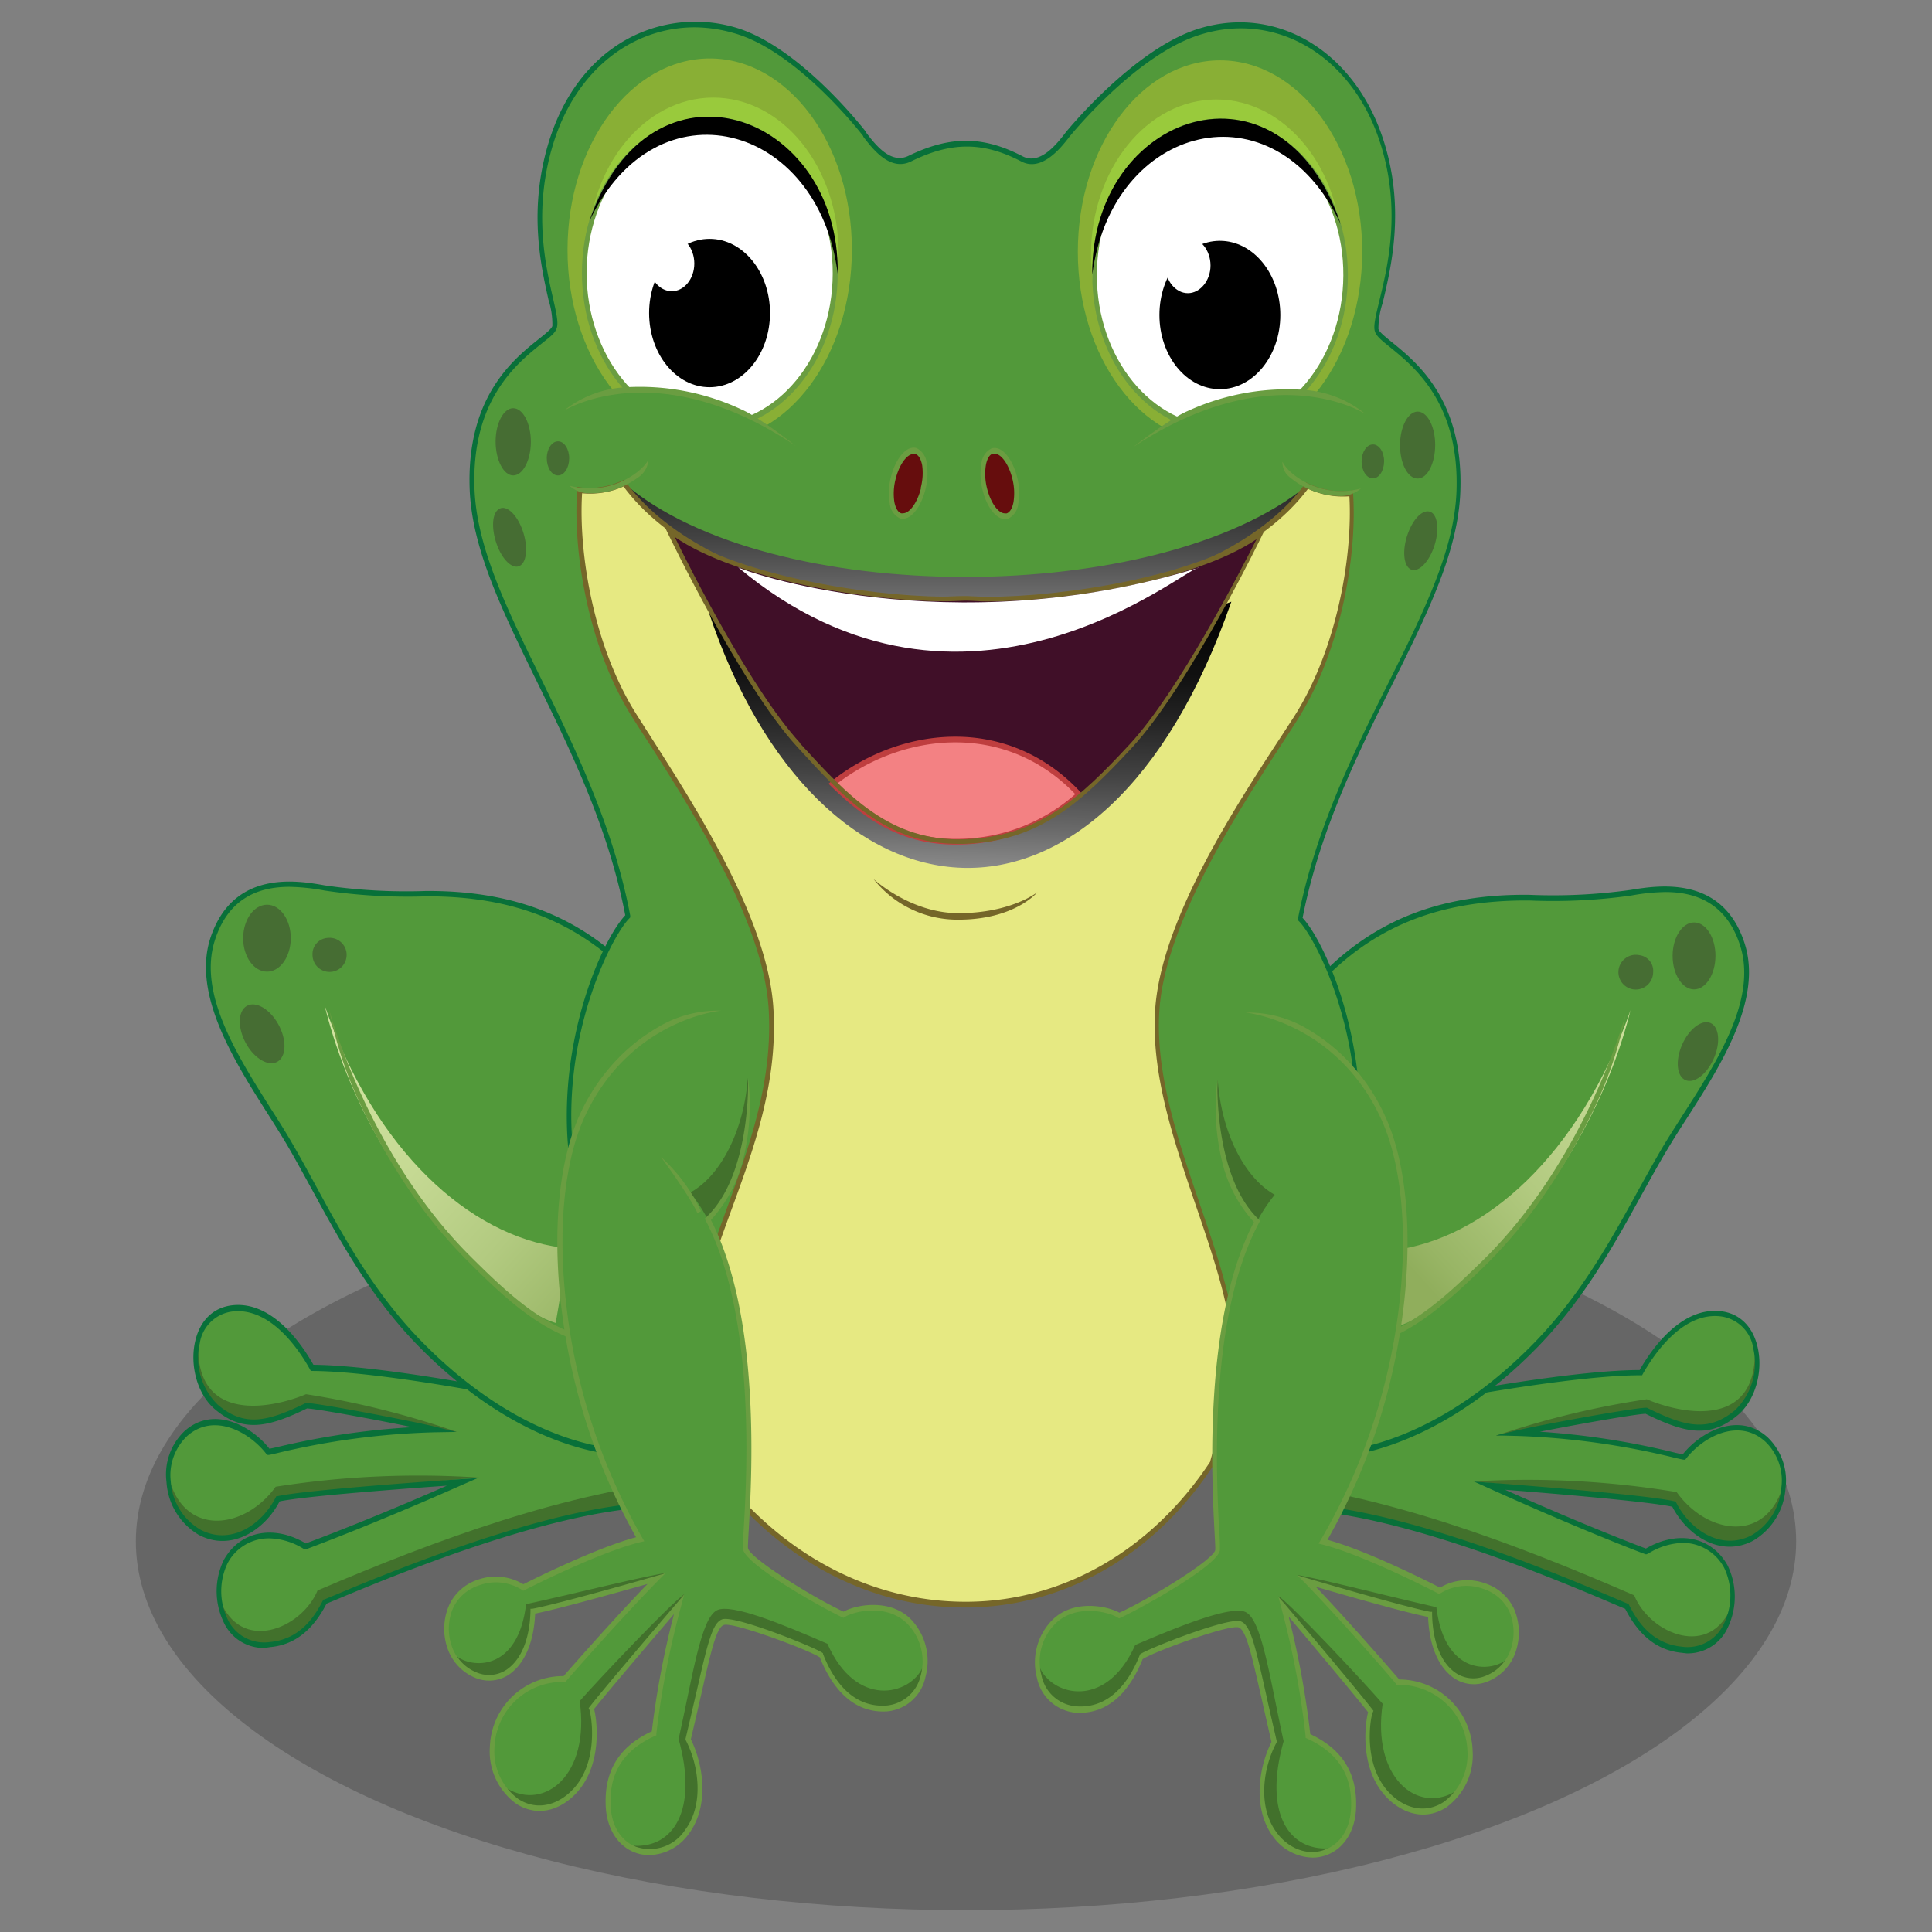 <svg xmlns="http://www.w3.org/2000/svg" xmlns:xlink="http://www.w3.org/1999/xlink" width="256" height="256" viewBox="0 0 256 256">
  <rect x="0" y="0" width="256" height="256" fill="#808080" stroke="none"/>
  <defs>
    <style>
      .cls-1 {
        isolation: isolate;
      }

      .cls-2 {
        opacity: 0.2;
      }

      .cls-3 {
        fill: #52993a;
      }

      .cls-4 {
        fill: #1c0e0d;
        opacity: 0.29;
      }

      .cls-4, .cls-6, .cls-8 {
        mix-blend-mode: multiply;
      }

      .cls-5 {
        fill: #087039;
      }

      .cls-6 {
        fill: url(#linear-gradient);
      }

      .cls-7 {
        fill: #6a9d41;
      }

      .cls-8 {
        fill: url(#linear-gradient-2);
      }

      .cls-14, .cls-9 {
        mix-blend-mode: screen;
      }

      .cls-9 {
        fill: url(#linear-gradient-3);
      }

      .cls-10 {
        fill: #89af35;
      }

      .cls-11 {
        fill: #99ca3c;
      }

      .cls-12 {
        fill: #fff;
      }

      .cls-13 {
        fill: #e6e982;
      }

      .cls-14 {
        fill: url(#linear-gradient-4);
      }

      .cls-15 {
        fill: #756629;
      }

      .cls-16 {
        fill: #400f28;
      }

      .cls-17 {
        fill: #f38183;
      }

      .cls-18 {
        fill: #bf3e3f;
      }

      .cls-19 {
        fill: url(#radial-gradient);
      }

      .cls-20 {
        fill: url(#radial-gradient-2);
      }

      .cls-21 {
        fill: #466d33;
      }
    </style>
    <linearGradient id="linear-gradient" x1="74.23" y1="167.02" x2="25.1" y2="122.7" gradientTransform="translate(7.99 9.35) rotate(0.18)" gradientUnits="userSpaceOnUse">
      <stop offset="0" stop-color="#90ae5c"/>
      <stop offset="0.06" stop-color="#98b565"/>
      <stop offset="0.29" stop-color="#b2ca80"/>
      <stop offset="0.52" stop-color="#c5d993"/>
      <stop offset="0.76" stop-color="#d0e29f"/>
      <stop offset="1" stop-color="#d4e5a3"/>
    </linearGradient>
    <linearGradient id="linear-gradient-2" x1="-6168.68" y1="167.09" x2="-6217.75" y2="122.82" gradientTransform="matrix(-1, 0, 0, 1, -5991.06, -9.27)" xlink:href="#linear-gradient"/>
    <linearGradient id="linear-gradient-3" x1="120.21" y1="89.45" x2="120.02" y2="34.11" gradientTransform="translate(7.99 9.35) rotate(0.18)" gradientUnits="userSpaceOnUse">
      <stop offset="0" stop-color="#fff"/>
      <stop offset="0.1" stop-color="#cfcfcf"/>
      <stop offset="0.23" stop-color="#999"/>
      <stop offset="0.37" stop-color="#6a6a6a"/>
      <stop offset="0.5" stop-color="#444"/>
      <stop offset="0.63" stop-color="#262626"/>
      <stop offset="0.75" stop-color="#111"/>
      <stop offset="0.88" stop-color="#040404"/>
      <stop offset="0.99"/>
    </linearGradient>
    <linearGradient id="linear-gradient-4" x1="120.09" y1="120.23" x2="120.84" y2="65.78" xlink:href="#linear-gradient-3"/>
    <radialGradient id="radial-gradient" cx="2532.19" cy="-58.72" r="7.41" gradientTransform="matrix(0.74, 0, 0, 0.91, -1754.93, 110.49)" gradientUnits="userSpaceOnUse">
      <stop offset="0.33" stop-color="#190c0c"/>
      <stop offset="0.6" stop-color="#37100f"/>
      <stop offset="0.79" stop-color="#481211"/>
      <stop offset="0.8" stop-color="#4a1211"/>
      <stop offset="0.9" stop-color="#5f0e0e"/>
      <stop offset="0.97" stop-color="#660d0d"/>
    </radialGradient>
    <radialGradient id="radial-gradient-2" cx="2519.3" cy="-58.52" r="7.56" xlink:href="#radial-gradient"/>
  </defs>
  <g class="cls-1">
    <g id="Layer_1" data-name="Layer 1">
      <g>
        <g class="cls-2">
          <ellipse cx="128" cy="204.24" rx="110" ry="48.87"/>
        </g>
        <g>
          <g>
            <g>
              <path class="cls-3" d="M41.36,181.25c-2.34-4.22-6.12-8.33-10.49-7.89-6,.6-6.22,9.68-2.22,13.07,3.73,3.18,7.06,2.27,12-.16,2.3.15,14.42,2.5,17,3.14a108.32,108.32,0,0,0-22.07,3c-2.33-3.07-7.27-5.75-11-2.42-3.87,3.49-2.57,10.69,1.84,13,4.19,2.24,8.47-.64,10.4-4.42,4-.89,24.45-2.27,24.45-2.27-12.48,5.54-20.82,8.59-20.82,8.59-4.34-2.64-8.58-1.59-10.57,2-2.1,3.74-.71,11.64,5.83,11.06,4-.36,6.1-3.33,7.31-5.7,3.1-1.18,37.89-17,52.13-11.82-6.42-7.84-10-11.85-13.07-12.62C74.18,185.84,51.58,181.28,41.36,181.25Z"/>
              <path class="cls-4" d="M40.55,184.74c-4.2,1.77-15,4.27-14.26-7.31-.88,3,0,7,2.36,9,3.73,3.18,7.06,2.27,12-.16,1.57.1,7.66,1.22,12.21,2.12.06-.22,7.65,1.51,7.65,1.34A113.6,113.6,0,0,0,40.55,184.74Z"/>
              <path class="cls-4" d="M42.08,210.74c-2.07,5.06-10.24,8.5-13,1.1.37,3.3,2.44,6.49,6.68,6.12,4-.36,6.1-3.33,7.31-5.7,3.1-1.18,37.89-17,52.13-11.82q-2-2.46-3.67-4.42C75,197.69,58.05,203.92,42.08,210.74Z"/>
              <path class="cls-4" d="M36.53,197c-4.08,5.67-12.18,6.78-14.2-1.36A8.48,8.48,0,0,0,26.46,203c4.19,2.24,8.47-.64,10.4-4.42,2.7-.61,20.36-2.32,26.69-2.79A121.73,121.73,0,0,0,36.53,197Z"/>
              <path class="cls-5" d="M35.06,218.36a5.83,5.83,0,0,1-5.49-3.56,9.5,9.5,0,0,1,.09-8.11c2.14-3.82,6.59-4.71,10.86-2.18,1-.37,8.22-3.06,18.69-7.65-5.26.37-18.78,1.37-22.16,2.08-2,3.86-6.46,6.71-10.72,4.43a8.76,8.76,0,0,1-4.27-7,7.91,7.91,0,0,1,2.37-6.72c3.83-3.46,8.85-.75,11.28,2.32l.93-.2a101.83,101.83,0,0,1,18-2.66c-4.5-.93-12.07-2.34-13.95-2.49-5.2,2.54-8.53,3.25-12.24.09-2.23-1.9-3.33-5.65-2.6-8.92.62-2.82,2.44-4.58,5-4.84,5.28-.54,9.17,5.21,10.68,7.89,10.5.09,33,4.67,40.66,6.58,3.06.77,6.4,4.38,13.23,12.73l.86,1-1.17-.43c-8.46-3.1-25.34.63-50.17,11.08l-1.67.69c-1.86,3.6-4.31,5.48-7.49,5.76Zm.67-14.52a6.17,6.17,0,0,0-5.56,3.27,8.57,8.57,0,0,0-.07,7.31,5.34,5.34,0,0,0,5.63,3.16c4-.35,5.94-3.32,7.06-5.52l.07-.12.11,0,1.76-.73c23.92-10.07,40.53-13.91,49.43-11.45-6.08-7.39-9.34-10.84-12.1-11.53-7.69-1.92-30.32-6.53-40.7-6.57h-.17l-.09-.16c-1.38-2.5-5.15-8.24-10.21-7.73A5,5,0,0,0,26.47,178a8.66,8.66,0,0,0,2.36,8.11c3.51,3,6.57,2.31,11.71-.21l.06,0h.07c2.29.15,14.42,2.5,17,3.15l2.8.69-2.86.05a100,100,0,0,0-20.9,2.76c-1,.24-1.12.25-1.23.23l-.1,0-.06-.09c-2.23-2.92-7-5.59-10.56-2.37a7.16,7.16,0,0,0-2.13,6,8,8,0,0,0,3.91,6.36c4,2.13,8.14-.61,10-4.28l.07-.14.13,0c3.94-.89,23.65-2.22,24.49-2.27l2.08-.14-2,.87c-12.34,5.48-20.75,8.56-20.83,8.59l-.12,0-.11-.07A9,9,0,0,0,35.73,203.84Z"/>
            </g>
            <path class="cls-3" d="M83.78,129.11c-6.68-6.89-15.13-10.76-27.31-10.72A73.73,73.73,0,0,1,43,117.64c-4.14-.71-12-1.89-14.84,6.79s5.69,19.43,10.27,27.27,8.84,17.57,16.67,25.77c8.9,9.33,20.67,16.25,32.62,15C73,169,83.78,129.11,83.78,129.11Z"/>
            <path class="cls-6" d="M43,133.18c5.77,23.57,24.15,40.34,30.63,42.12,2.27-12.67.72-10,.72-10C62.23,163.7,49.67,152.57,43,133.18Z"/>
            <path class="cls-5" d="M84.89,193c-9.9,0-20.66-5.46-30-15.21-6-6.32-10-13.64-13.51-20.09-1.1-2-2.14-3.92-3.2-5.75-.81-1.38-1.73-2.84-2.71-4.38-4.45-7-10-15.8-7.6-23.25,3-9.13,11.51-7.65,15.17-7a74.53,74.53,0,0,0,13.4.74C68,118,76.79,121.41,84,128.82l.16.16-.07.25A132.1,132.1,0,0,0,80.54,152c-.77,11.7-.1,28.17,7.46,40.18l.34.54-.56.06A27.68,27.68,0,0,1,84.89,193ZM38.36,117.51c-3.73,0-8,1.22-9.88,7.06-2.28,7.05,2.93,15.26,7.52,22.51,1,1.55,1.9,3,2.71,4.4,1.07,1.84,2.11,3.75,3.21,5.77,3.49,6.42,7.45,13.69,13.41,19.94,9.91,10.38,21.48,15.81,31.84,14.93-7.37-12.14-8-28.5-7.25-40.16a135.06,135.06,0,0,1,3.5-22.73c-7-7.09-15.4-10.42-26.53-10.46h-.42A74.62,74.62,0,0,1,43,118,27.87,27.87,0,0,0,38.36,117.51Z"/>
            <path class="cls-7" d="M82.41,178.57c-8.29,0-14-5-20.51-11.55a64.73,64.73,0,0,1-7.63-9.26,83.08,83.08,0,0,1-6.05-10.46,54.08,54.08,0,0,1-4.6-13.5c.05.2,5.19,19.2,18.67,32.63,6.45,6.44,12,11.36,20.12,11.39Z"/>
          </g>
          <g>
            <g>
              <path class="cls-3" d="M217.42,181.91c2.36-4.2,6.16-8.28,10.53-7.81,6,.65,6.16,9.73,2.15,13.09-3.75,3.15-7.07,2.21-12-.25-2.29.13-14.42,2.39-17,3a108.49,108.49,0,0,1,22,3.15c2.35-3,7.31-5.68,11-2.33,3.85,3.52,2.52,10.7-1.91,13-4.2,2.21-8.46-.71-10.37-4.5-4-.93-24.44-2.45-24.44-2.45,12.45,5.63,20.77,8.74,20.77,8.74,4.36-2.61,8.59-1.52,10.57,2.06,2.07,3.76.65,11.64-5.89,11-4-.39-6.09-3.37-7.28-5.75-3.1-1.2-37.81-17.32-52.07-12.21,6.46-7.8,10.06-11.78,13.13-12.52C184.58,186.26,207.19,181.87,217.42,181.91Z"/>
              <path class="cls-4" d="M218.21,185.41c4.19,1.8,15,4.38,14.29-7.2.87,3,0,7-2.4,9-3.75,3.15-7.07,2.21-12-.25-1.56.09-7.65,1.16-12.21,2-.06-.22-7.66,1.45-7.65,1.28A113.77,113.77,0,0,1,218.21,185.41Z"/>
              <path class="cls-4" d="M216.54,211.39c2.05,5.09,10.2,8.58,13,1.2-.38,3.31-2.47,6.48-6.71,6.07-4-.39-6.09-3.37-7.28-5.75-3.1-1.2-37.81-17.32-52.07-12.21,1.35-1.63,2.57-3.09,3.7-4.39C183.7,198.1,200.61,204.46,216.54,211.39Z"/>
              <path class="cls-4" d="M222.17,197.71c4.05,5.7,12.14,6.87,14.2-1.25a8.49,8.49,0,0,1-4.17,7.34c-4.2,2.21-8.46-.71-10.37-4.5-2.7-.63-20.35-2.48-26.68-3A121.32,121.32,0,0,1,222.17,197.71Z"/>
              <path class="cls-5" d="M222.81,219c-3.17-.31-5.61-2.21-7.46-5.82l-1.66-.7c-24.78-10.64-41.64-14.5-50.11-11.46l-1.17.42.86-1c6.87-8.29,10.23-11.88,13.29-12.62,7.68-1.85,30.2-6.27,40.7-6.28,1.52-2.67,5.44-8.38,10.72-7.8,2.53.27,4.33,2.05,4.94,4.88.71,3.27-.4,7-2.65,8.89-3.72,3.13-7,2.4-12.23-.18-1.89.13-9.46,1.49-14,2.38a102.54,102.54,0,0,1,18,2.8l.92.21c2.45-3.06,7.48-5.72,11.29-2.24a7.94,7.94,0,0,1,2.34,6.74,8.75,8.75,0,0,1-4.31,6.94c-4.27,2.24-8.67-.63-10.69-4.51-3.38-.73-16.9-1.84-22.16-2.25,10.45,4.67,17.67,7.42,18.66,7.79,4.28-2.49,8.73-1.57,10.84,2.26a9.5,9.5,0,0,1,.06,8.11,5.83,5.83,0,0,1-5.51,3.52Zm-4.51-13.12-.11.07-.12,0c-.08,0-8.47-3.18-20.79-8.75l-1.95-.88,2.08.15c.84.06,20.54,1.54,24.47,2.46l.14,0,.07.14c1.86,3.68,6,6.46,10,4.36a8,8,0,0,0,3.95-6.34,7.12,7.12,0,0,0-2.11-6.05c-3.56-3.25-8.32-.62-10.56,2.29l-.07.09-.1,0c-.1,0-.18,0-1.22-.24a101.65,101.65,0,0,0-20.89-2.91l-2.85-.07,2.8-.67c2.61-.63,14.76-2.89,17.05-3h.07l.06,0c5.13,2.56,8.18,3.26,11.71.3a8.61,8.61,0,0,0,2.4-8.09,5,5,0,0,0-4.4-4.32c-5.06-.55-8.85,5.16-10.25,7.64l-.09.17h-.16c-10.39,0-33,4.4-40.74,6.26-2.76.67-6,4.09-12.16,11.44,8.91-2.4,25.51,1.57,49.38,11.82l1.75.74.11,0,.06.12c1.11,2.21,3.05,5.19,7,5.58a5.31,5.31,0,0,0,5.64-3.12,8.57,8.57,0,0,0,0-7.31,6.19,6.19,0,0,0-5.54-3.32A9.1,9.1,0,0,0,218.3,205.92Z"/>
            </g>
            <path class="cls-3" d="M175.26,129.45c6.72-6.84,15.19-10.64,27.37-10.51a73.72,73.72,0,0,0,13.44-.65c4.14-.68,12.05-1.8,14.8,6.9s-5.79,19.39-10.4,27.2-8.94,17.5-16.8,25.64c-8.95,9.27-20.76,16.09-32.71,14.73C185.84,169.44,175.26,129.45,175.26,129.45Z"/>
            <path class="cls-8" d="M216.06,133.84c-5.89,23.52-24.36,40.15-30.84,41.88-2.21-12.69-.67-10.05-.67-10.05C196.63,164.21,209.26,153.17,216.06,133.84Z"/>
            <path class="cls-5" d="M170.94,193.14l-.57-.07.35-.54c7.62-11.95,8.38-28.42,7.66-40.13A132,132,0,0,0,175,129.57l-.07-.24.16-.17c7.23-7.36,16-10.73,27.57-10.59a74.26,74.26,0,0,0,13.4-.65c3.66-.6,12.23-2,15.13,7.14,2.37,7.46-3.22,16.18-7.72,23.19-1,1.54-1.91,3-2.72,4.36-1.08,1.82-2.12,3.71-3.23,5.72-3.54,6.43-7.56,13.72-13.62,20-9.36,9.68-20.14,15-30.05,15A27.49,27.49,0,0,1,170.94,193.14Zm45.17-74.47a74.36,74.36,0,0,1-13.48.65h-.43c-11.13,0-19.59,3.22-26.58,10.26A134.36,134.36,0,0,1,179,152.33c.71,11.67,0,28-7.45,40.11,10.36.95,21.95-4.38,31.92-14.69,6-6.21,10-13.45,13.5-19.83,1.11-2,2.16-3.92,3.24-5.75.82-1.39,1.76-2.84,2.74-4.38,4.63-7.22,9.87-15.39,7.64-22.46-1.86-5.85-6.12-7.11-9.85-7.13A27.26,27.26,0,0,0,216.11,118.67Z"/>
            <path class="cls-7" d="M176.38,178.93c8.29,0,14-4.93,20.57-11.4a64.64,64.64,0,0,0,7.67-9.2,82.88,82.88,0,0,0,6.11-10.42,53.86,53.86,0,0,0,4.67-13.46c-.05.19-5.29,19.16-18.84,32.49-6.49,6.38-12.09,11.26-20.18,11.23Z"/>
          </g>
          <path class="cls-3" d="M182.45,43.75c-.68-2.09,4.75-12.37.66-25.06C179.27,6.75,169,1.06,159,4.17c-7.87,2.44-16.25,12.09-17.47,13.66s-3.56,4.51-6,3.22c-4.88-2.54-9.16-2.83-14.89-.05-2.61,1.26-4.82-1.7-6-3.27S105.09,6.09,97.16,3.94C87.48,1.32,77,6.33,73.06,18.77c-4,12.67,1.11,22.48.42,24.57S62,49.06,62.54,64.7s16.23,33.23,20.65,56.71c-2.94,2.93-10.69,19.22-6.64,36.64-2.33,47.75,80.7,83.19,102.25.39,4.13-17.39-3.54-33.74-6.46-36.69,4.54-23.44,20.33-40.91,20.94-56.55S183.13,45.85,182.45,43.75Z"/>
          <path class="cls-9" d="M82.65,64c8.19,11.41,26.91,15.64,45.16,15.58,19.77-.06,39.06-5.28,45.37-15.24C153.52,80.45,101.94,80.63,82.65,64Z"/>
          <g>
            <ellipse class="cls-10" cx="94.04" cy="33.1" rx="25.36" ry="18.84" transform="translate(60.84 127.11) rotate(-89.94)"/>
            <ellipse class="cls-11" cx="94.51" cy="33.53" rx="16.61" ry="20.6"/>
            <ellipse class="cls-12" cx="94.03" cy="36.21" rx="16.61" ry="20.37"/>
            <path class="cls-7" d="M77.11,36.14c0-11.44,7.65-20.72,17-20.68S111,24.83,111,36.27,103.31,57,94,57,77.08,47.58,77.11,36.14Zm.62,0c0,11,7.26,20,16.25,20.05s16.33-8.91,16.36-19.93-7.26-20-16.25-20.06S77.76,25.12,77.73,36.15Z"/>
            <path d="M111,36.27c.3-21.45-24.86-30.34-32.89-7C87,10.54,108.49,16.27,111,36.27Z"/>
          </g>
          <ellipse cx="94.02" cy="41.48" rx="8.01" ry="9.83"/>
          <path class="cls-12" d="M86,34.9c0,2,1.35,3.68,3,3.69s3-1.64,3-3.67-1.34-3.69-3-3.7S86,32.86,86,34.9Z"/>
          <path class="cls-3" d="M105.38,59l-15.79.51-14.91-5S86.67,45.79,105.38,59Z"/>
          <path class="cls-7" d="M98.27,54.27c2.34,1,7.17,4.82,7.17,4.82C87,46.69,74.81,54.37,74.68,54.45A14.34,14.34,0,0,1,83,51.31,31.73,31.73,0,0,1,98.27,54.27Z"/>
          <g>
            <ellipse class="cls-10" cx="161.66" cy="33.36" rx="25.36" ry="18.84" transform="translate(128.13 194.98) rotate(-89.94)"/>
            <ellipse class="cls-11" cx="161.18" cy="33.78" rx="16.62" ry="20.6"/>
            <ellipse class="cls-12" cx="161.65" cy="36.46" rx="16.62" ry="20.37"/>
            <path class="cls-7" d="M161.6,57.21c-9.34,0-16.9-9.37-16.87-20.81s7.64-20.72,17-20.69,16.9,9.38,16.87,20.82S170.93,57.25,161.6,57.21Zm.1-40.74c-9,0-16.33,8.91-16.36,19.93s7.27,20,16.26,20.06S177.93,47.55,178,36.52,170.69,16.5,161.7,16.47Z"/>
            <path d="M144.73,36.4c-.2-21.46,25-30.16,32.92-6.7C168.84,10.85,147.3,16.41,144.73,36.4Z"/>
          </g>
          <ellipse cx="161.64" cy="41.74" rx="8.01" ry="9.83"/>
          <path class="cls-12" d="M160.4,35.18c0,2-1.37,3.67-3,3.67s-3-1.66-3-3.7,1.36-3.67,3-3.67S160.4,33.14,160.4,35.18Z"/>
          <path class="cls-3" d="M150.19,59.12l15.78.63,14.94-4.9S169,46.1,150.19,59.12Z"/>
          <path class="cls-7" d="M157.32,54.49c-2.35,1-7.19,4.77-7.19,4.77,18.49-12.26,30.65-4.49,30.78-4.41a14.39,14.39,0,0,0-8.29-3.2A31.67,31.67,0,0,0,157.32,54.49Z"/>
          <path class="cls-5" d="M127.62,208.46a48.71,48.71,0,0,1-10.45-1.2A55.11,55.11,0,0,1,87.8,189.61c-8-9.22-12.09-20.41-11.56-31.52-3.88-16.79,3.12-33.09,6.61-36.81-2.22-11.57-7.25-21.84-11.68-30.91-4.65-9.51-8.67-17.72-8.94-25.65-.41-12.16,5.83-17.14,9.18-19.81.89-.71,1.66-1.32,1.78-1.71a10.58,10.58,0,0,0-.51-3.46c-1-4.5-2.74-12,.09-21.1,1.88-6,5.35-10.58,10-13.27a18.85,18.85,0,0,1,14.42-1.8c8.66,2.35,17.47,13.79,17.55,13.9l0,.06c1.22,1.6,3.26,4.27,5.64,3.12,5.52-2.68,9.9-2.66,15.12.06,2.33,1.22,4.6-1.72,5.69-3.14.08-.11,9-11.08,17.62-13.76,10.41-3.23,20.72,3,24.5,14.74,2.94,9.13,1,16.92-.09,21.57a10.88,10.88,0,0,0-.57,3.49c.12.39.89,1,1.77,1.72,3.34,2.7,9.56,7.73,9.08,19.89-.31,7.92-4.37,16.1-9.07,25.57-4.48,9-9.56,19.27-11.83,30.83,3.47,3.75,10.4,20.14,6.41,36.92-5.15,19.78-14,34-26.24,42.3A44.55,44.55,0,0,1,127.62,208.46ZM92.08,3.62c-8.41,0-15.74,5.73-18.73,15.29-2.76,8.84-1.08,16.22-.07,20.63.44,1.93.73,3.21.49,3.94s-.93,1.18-2,2.05c-3.25,2.6-9.3,7.42-8.9,19.16.26,7.74,4.24,15.87,8.85,25.29,4.49,9.18,9.57,19.58,11.79,31.35l0,.23-.14.15C80.91,124.17,72.7,140.1,76.85,158v.12c-1.07,21.84,16.69,43.12,40.42,48.45,22.24,5,50-5,61.22-48.2,4.24-17.81-3.89-33.8-6.35-36.28l-.15-.15,0-.22c2.28-11.76,7.42-22.12,12-31.27,4.66-9.38,8.68-17.48,9-25.22.46-11.73-5.56-16.6-8.8-19.22-1.09-.88-1.81-1.46-2-2.07h0c-.24-.73.08-2,.56-4,1.11-4.56,3-12.18.11-21.08-3.68-11.4-13.68-17.41-23.78-14.28C150.57,7.17,141.81,18,141.73,18.09c-1.09,1.42-3.66,4.73-6.39,3.31-5.05-2.63-9.29-2.65-14.64,0-2.78,1.34-5.08-1.68-6.32-3.3l0-.07c-.09-.11-8.76-11.38-17.24-13.67A19.07,19.07,0,0,0,92.08,3.62Z"/>
          <path class="cls-13" d="M173.18,64.35c-9.94,13.58-35.2,16.84-40.54,16.4-2.15-.18-3.65-.32-4.68-.42v0h-.17v0c-1,.1-2.54.22-4.69.38-5.34.4-30.58-3-40.45-16.7a10.42,10.42,0,0,1-5.87.93c-.53,7.32,1.16,20.42,7.34,30.08s17.24,26.05,18,38.62c1,16.73-9.15,30.62-10.45,44.16-.55,5.72.35,10.18,1.62,15.07,17.36,25.48,50.37,26.78,67.29,1,1.3-4.88,3.53-10.07,3-15.8-1.23-13.55-11.18-29.51-10.22-44.24.81-12.56,12-28.86,18.19-38.48s8-22.7,7.49-30A10.48,10.48,0,0,1,173.18,64.35Z"/>
          <path class="cls-14" d="M93.92,81.13c14.35,43,52.13,47.77,69.24-1.4C143.12,87.76,93.92,81.13,93.92,81.13Z"/>
          <path class="cls-15" d="M127.78,213c-13.52,0-26.15-7.27-34.74-19.87l0-.06,0-.07c-1.19-4.58-2.22-9.18-1.64-15.22.55-5.71,2.63-11.4,4.83-17.42,3-8.37,6.21-17,5.62-26.68-.7-11.62-10.3-26.55-16.65-36.43-.45-.68-.87-1.34-1.28-2C77.94,86,75.88,73,76.48,64.91l0-.4.32.06a10.21,10.21,0,0,0,5.7-.91l.21-.1.14.2c9.93,13.74,35.48,16.93,40.2,16.58,1.72-.13,3.2-.25,4.4-.36v-.06l.39,0,.4,0V80c1.19.12,2.67.25,4.39.39,4.73.4,30.29-2.61,40.29-16.27l.14-.19.2.09a10.31,10.31,0,0,0,5.7,1l.33-.06,0,.4c.56,8.12-1.57,21.06-7.55,30.29l-1.29,2c-6.4,9.82-16.08,24.67-16.83,36.28-.54,8.31,2.45,17.08,5.34,25.56,2.24,6.55,4.35,12.74,4.88,18.61.41,4.54-.84,8.66-2.06,12.65-.34,1.14-.67,2.23-1,3.31l0,.06,0,.06C153,206,141.2,212.84,128.34,213Zm-34.22-20.3c8.58,12.57,21.26,19.68,34.78,19.54,12.65-.13,24.29-6.89,32-18.53.28-1.07.61-2.14.95-3.27,1.19-3.91,2.42-7.95,2-12.31-.53-5.77-2.62-11.91-4.84-18.41-2.92-8.56-5.94-17.41-5.39-25.9.77-11.84,10.51-26.8,17-36.69.45-.69.88-1.36,1.3-2,5.77-8.92,7.89-21.38,7.44-29.37a10.9,10.9,0,0,1-5.48-1c-5.42,7.23-14.94,11.26-22,13.37-8.12,2.43-15.79,3.19-18.64,3-1.86-.16-3.44-.3-4.69-.43h-.12c-1.25.12-2.83.25-4.69.39-2.85.21-10.52-.61-18.62-3.09-7.06-2.17-16.57-6.27-21.94-13.54a10.85,10.85,0,0,1-5.49.9c-.49,8,1.56,20.47,7.29,29.43l1.27,2c6.4,10,16.08,25,16.79,36.84.6,9.85-2.59,18.58-5.68,27-2.18,6-4.23,11.61-4.77,17.2A40.16,40.16,0,0,0,93.56,192.68Z"/>
          <path class="cls-16" d="M128,79.28h-.17c-9.09.65-30.58-2.37-39.19-9,0,0,9.57,20.11,17.16,28.42,6.49,7.09,12,13.18,22,12.85s15.58-5.64,22.1-12.69c7.63-8.24,17.3-28.28,17.3-28.28C158.55,77.14,137,80,128,79.28Z"/>
          <path class="cls-17" d="M110.3,103.88c4.71,4.6,9.68,7.88,17.09,7.64a24,24,0,0,0,15.6-6.26C133.19,94.74,119,96.9,110.3,103.88Z"/>
          <path class="cls-18" d="M126.55,111.91c-7.49,0-12.33-3.72-16.44-7.74l-.33-.32.35-.29c9-7.24,23.29-9.08,33.06,1.42l.3.31-.33.28a24.31,24.31,0,0,1-15.76,6.33Zm-15.72-8c4.11,4,9,7.49,16.55,7.24a23.67,23.67,0,0,0,15.1-5.92C133.08,95.47,119.59,97.13,110.83,103.91Z"/>
          <path class="cls-15" d="M130.85,79.07c-1,0-1.84-.06-2.63-.09-.17,0-.52,0-.69,0-.79,0-1.67.07-2.63.07C115,79,96.65,76.11,88.74,70l-.89-.69.53,1.12c.1.2,9.68,20.25,17.21,28.49l0,0c6.31,6.9,11.75,12.86,21.3,12.9h.86c10-.33,15.53-5.5,22.26-12.77,7.57-8.19,17.26-28.16,17.35-28.37l.54-1.1-.9.68C159.11,76.34,140.76,79.11,130.85,79.07ZM149.71,98.6c-6.65,7.18-12.11,12.29-21.93,12.61S112.4,105.5,106,98.49l0-.06c-6.48-7.08-14.51-23-16.6-27.28,8.4,5.75,25.94,8.49,35.56,8.53,1.07,0,2-.06,2.91-.09h.13c.86,0,1.84.11,2.91.11,9.62,0,27.17-2.57,35.6-8.26C164.33,75.69,156.22,91.56,149.71,98.6Z"/>
          <path class="cls-7" d="M82.55,63.72a10.28,10.28,0,0,1-7.08.64,3.74,3.74,0,0,0,2.66,1,10.12,10.12,0,0,0,4.61-1,11.53,11.53,0,0,0,1.79-1.08,3,3,0,0,0,1.38-2.36S85.3,62.35,82.55,63.72Z"/>
          <g>
            <path class="cls-3" d="M95.53,133.92s-12.18.61-18.33,13.8c-5.71,12.23-3.37,37.48,7.64,56.22-5.68,1.38-15.48,6.4-15.48,6.4-3-2.05-8-1.06-9.59,2.53-1.37,3-.5,7.63,3.4,9.13,3.41,1.31,7.24-1.45,7.43-8.51,3.62-.67,16.38-4.34,16.38-4.34-5.18,5.27-12.18,13.31-12.18,13.31a9.41,9.41,0,0,0-9.59,9c-.22,6.25,5.45,10.66,10.32,6.43C80,234,78.63,227,78.37,226.36,80.28,223.91,90,212.57,90,212.57a113.12,113.12,0,0,0-3.31,17.11c-4.53,2-6.28,5.29-6.09,9.61.29,6.59,7,8.12,10.45,3.4,2.51-3.42,2-8.63.13-12.19,2.48-10.36,3.17-15,4.63-15.55s12.14,3.66,13,4.39c1.61,4.12,4.41,7.35,8.73,7,4.87-.36,6.83-7.52,2.87-11.55-2.75-2.8-7.28-1.81-8.7-.92-3.45-1.59-12.82-7.12-13-8.8s3-28.5-5-43.59c6.14-5.81,5.34-18.7,5.34-18.7Z"/>
            <path class="cls-4" d="M60.56,219.51c4.31,6.23,9.85,1,10-6,2.75-.51,10.8-2.76,14.49-3.8a13.89,13.89,0,0,0,3.09-1.27c-3.69.61-12.49,2.83-18.43,4.12C68.67,221.23,62.87,221.15,60.56,219.51Z"/>
            <path class="cls-4" d="M88.15,214.72c.75-1.07,1.89-1.89,2.51-3.47-1.7,1.13-11.17,11.1-13.85,14.15,1.4,9.83-4.66,14.51-9.58,11.61.4,1.7,4.23,4.46,8.3.9C80,234,78.63,227,78.37,226.36,79.75,224.58,85.23,218.13,88.15,214.72Z"/>
            <path class="cls-4" d="M122.23,221c-1.73,3.63-8.79,5.42-12.59-3.19-5.91-2.58-12.77-5.4-14.65-4.44-2.13,1.1-3.19,8.64-5.07,17.06,2.64,9.49-.77,14.47-6,14.14,2.1,1.24,4.52,1.65,7.12-1.88s2-8.63.13-12.19c1.7-7.11,2.46-13.36,4.66-15.63,3,.38,12.21,3.82,13,4.47,1.61,4.12,4.41,7.35,8.73,7,2.84-.21,4.68-2.73,5-5.59Z"/>
            <path class="cls-4" d="M99.09,142.82c-.5,6.92-3.58,13-7.63,15.2a22.05,22.05,0,0,1,2.29,3.5C96.06,158.82,99.83,153.8,99.09,142.82Z"/>
            <path class="cls-7" d="M86,245.81a5.29,5.29,0,0,1-2.09-.43c-2.16-.92-3.52-3.19-3.65-6.07-.21-4.67,1.79-7.91,6.11-9.9a114.62,114.62,0,0,1,2.94-15.54c-2.37,2.78-8.83,10.35-10.59,12.58.41,1.55,1.24,8.07-3,11.77-2.3,2-5,2.29-7.33.78a8.56,8.56,0,0,1-3.48-7.53,9.69,9.69,0,0,1,9.77-9.38c.78-.89,6.45-7.37,11.12-12.21-3.22.91-11.75,3.31-14.89,3.93-.15,3.45-1.19,6.16-2.94,7.67a4.73,4.73,0,0,1-4.89.88,6.47,6.47,0,0,1-3.83-4.09,7.87,7.87,0,0,1,.26-5.58,6.41,6.41,0,0,1,3.83-3.38,7.08,7.08,0,0,1,6,.61c1.19-.59,9.63-4.82,14.94-6.23a81.71,81.71,0,0,1-9.87-30.24c-1.27-10.37-.36-19.81,2.49-25.92a26.35,26.35,0,0,1,5.71-8A25,25,0,0,1,87,136.22a15.49,15.49,0,0,1,8.56-2.3c-.12,0-12.07,1.13-18.06,14-2.78,6-3.66,15.23-2.41,25.43a80.43,80.43,0,0,0,10,30.39l.28.48-.47.11c-5.58,1.35-15.33,6.33-15.42,6.38l-.15.07-.13-.09a6.46,6.46,0,0,0-5.7-.63,5.75,5.75,0,0,0-3.46,3,7,7,0,0,0-.22,4.94,5.75,5.75,0,0,0,3.44,3.65,4.19,4.19,0,0,0,4.34-.78c1.64-1.41,2.6-4,2.69-7.38v-.32l.25,0c3.57-.66,16.23-4.3,16.36-4.34l1.27-.36-1,1c-5.12,5.2-12.1,13.21-12.17,13.29l-.09.11H74.8a9,9,0,0,0-9.28,8.66,7.8,7.8,0,0,0,3.15,6.84c2.08,1.37,4.58,1.09,6.68-.73,4.2-3.64,3-10.42,2.75-11.08l-.1-.23.15-.19c1.88-2.44,11.52-13.7,11.62-13.81l.89-1.05-.38,1.43a115.57,115.57,0,0,0-3.31,17l0,.23-.18.08c-4.15,1.86-6.08,4.88-5.88,9.24.11,2.6,1.29,4.57,3.23,5.4a5.61,5.61,0,0,0,6.68-2.24c2.47-3.35,1.78-8.43.1-11.73l-.08-.14,0-.16c.55-2.3,1-4.3,1.42-6.07,1.5-6.57,2.12-9.28,3.43-9.75,1.68-.59,12.52,3.81,13.3,4.45l.07.06,0,.09c1.29,3.3,3.8,7.16,8.43,6.82A5.11,5.11,0,0,0,122,222a7.13,7.13,0,0,0-1.76-6.83c-2.64-2.69-7-1.73-8.36-.88l-.12.08-.13-.06c-2.46-1.13-13-7-13.19-9.1,0-.28,0-.92.09-2.35.42-7,1.67-28.33-5-41.09l-.15-.29.22-.21c5.94-5.62,5.53-18.27,5.53-18.4a29.82,29.82,0,0,1-.68,10.83,18,18,0,0,1-4.25,7.95c6.66,13,5.41,34.24,5,41.26-.06,1.11-.11,2-.09,2.2.12,1.25,8.38,6.44,12.66,8.44,1.61-.9,6.13-1.8,8.92,1a8,8,0,0,1,1.94,7.65,5.73,5.73,0,0,1-5,4.56c-4.93.36-7.6-3.66-9-7.15-1.37-.94-11.46-4.73-12.72-4.29-1,.34-1.7,3.5-3,9.22-.39,1.73-.84,3.68-1.37,5.92,1.74,3.53,2.41,8.89-.24,12.49A6.61,6.61,0,0,1,86,245.81Z"/>
          </g>
          <g>
            <path class="cls-3" d="M165,134.18s12.18.7,18.26,13.94c5.64,12.27,3.18,37.51-7.93,56.16,5.67,1.42,15.45,6.52,15.45,6.52,3-2,8-1,9.57,2.6,1.36,3,.47,7.64-3.44,9.1-3.42,1.29-7.23-1.5-7.38-8.56-3.62-.7-16.36-4.46-16.36-4.46,5.15,5.31,12.11,13.4,12.11,13.4a9.44,9.44,0,0,1,9.54,9.09c.19,6.25-5.5,10.62-10.35,6.35-4.45-3.9-3.05-10.94-2.79-11.57-1.89-2.46-11.54-13.88-11.54-13.88A113.87,113.87,0,0,1,173.33,230c4.52,2.06,6.26,5.34,6,9.65-.32,6.59-7,8.07-10.46,3.32-2.5-3.43-1.91-8.64-.07-12.19-2.43-10.38-3.1-15.06-4.56-15.59s-12.16,3.57-13.06,4.3c-1.64,4.11-4.46,7.32-8.77,7-4.87-.39-6.79-7.56-2.81-11.57,2.76-2.77,7.28-1.75,8.7-.86,3.45-1.55,12.86-7,13-8.69s-2.8-28.52,5.22-43.56c-6.11-5.85-5.24-18.73-5.24-18.73Z"/>
            <path class="cls-4" d="M199.49,220c-4.34,6.2-9.85,1-10-6.09-2.76-.53-10.8-2.84-14.48-3.91a13.74,13.74,0,0,1-3.08-1.3c3.68.64,12.47,2.93,18.4,4.26C191.37,221.69,197.18,221.66,199.49,220Z"/>
            <path class="cls-4" d="M171.93,215c-.75-1.08-1.88-1.91-2.5-3.49,1.7,1.14,11.12,11.18,13.78,14.25-1.45,9.82,4.58,14.55,9.52,11.68-.41,1.7-4.25,4.43-8.3.84-4.43-3.92-3.05-10.94-2.79-11.57C180.27,225,174.82,218.47,171.93,215Z"/>
            <path class="cls-4" d="M137.82,221.06c1.71,3.64,8.76,5.49,12.6-3.09,5.93-2.54,12.8-5.31,14.67-4.34,2.13,1.12,3.15,8.67,5,17.1-2.69,9.47.69,14.47,5.93,14.19-2.1,1.22-4.52,1.61-7.1-1.94s-1.91-8.64-.07-12.19c-1.67-7.12-2.4-13.37-4.59-15.66-3,.35-12.23,3.72-13,4.37-1.64,4.11-4.46,7.32-8.77,7-2.84-.23-4.67-2.76-4.92-5.63A2.21,2.21,0,0,0,137.82,221.06Z"/>
            <path class="cls-4" d="M161.36,143.06c.46,6.92,3.51,13,7.55,15.25a21.44,21.44,0,0,0-2.31,3.48C164.3,159.08,160.56,154,161.36,143.06Z"/>
            <path class="cls-7" d="M173.91,246.14a5.31,5.31,0,0,0,2.09-.42c2.16-.9,3.54-3.16,3.68-6,.23-4.66-1.75-7.92-6.06-9.94a117.22,117.22,0,0,0-2.86-15.56c2.36,2.79,8.78,10.42,10.52,12.66-.41,1.54-1.28,8.06,3,11.79,2.3,2,5,2.33,7.33.84a8.55,8.55,0,0,0,3.52-7.51,9.74,9.74,0,0,0-9.72-9.46c-.77-.89-6.42-7.41-11.06-12.29,3.22.94,11.73,3.4,14.88,4,.13,3.44,1.15,6.16,2.89,7.68a4.7,4.7,0,0,0,4.88.92,6.41,6.41,0,0,0,3.86-4.06,7.93,7.93,0,0,0-.23-5.58,6.42,6.42,0,0,0-3.82-3.4,7,7,0,0,0-6,.56c-1.18-.61-9.6-4.89-14.91-6.34a81.42,81.42,0,0,0,10-30.17c1.32-10.36.47-19.81-2.35-25.94a26.33,26.33,0,0,0-5.67-8.08,24.54,24.54,0,0,0-4.31-3.3,15.5,15.5,0,0,0-8.55-2.37c.12,0,12.06,1.23,18,14.12,2.75,6,3.58,15.26,2.28,25.45A80.28,80.28,0,0,1,175,204.06l-.28.47.47.12c5.57,1.39,15.29,6.44,15.39,6.5l.14.07.13-.09a6.49,6.49,0,0,1,5.71-.59,5.76,5.76,0,0,1,3.44,3,7,7,0,0,1,.2,4.94,5.71,5.71,0,0,1-3.46,3.62,4.18,4.18,0,0,1-4.34-.81c-1.63-1.42-2.57-4.05-2.64-7.4v-.32l-.26,0c-3.56-.69-16.2-4.42-16.33-4.46l-1.27-.38,1,1C178,215,185,223.07,185,223.15l.08.1h.13a9.06,9.06,0,0,1,9.23,8.74,7.75,7.75,0,0,1-3.19,6.81c-2.08,1.35-4.58,1.06-6.67-.78-4.18-3.67-3-10.44-2.69-11.1l.1-.23-.15-.19c-1.87-2.45-11.46-13.79-11.55-13.9l-.89-1,.38,1.43A113,113,0,0,1,173,230.05l0,.23.18.08c4.15,1.89,6.06,4.92,5.84,9.28-.13,2.6-1.32,4.56-3.26,5.37-2.3,1-5,.05-6.66-2.28-2.46-3.38-1.74-8.45,0-11.74l.07-.14,0-.16c-.53-2.3-1-4.31-1.38-6.08-1.47-6.57-2.08-9.29-3.38-9.77-1.68-.6-12.54,3.72-13.32,4.35l-.08.06,0,.09c-1.31,3.29-3.85,7.13-8.47,6.75A5.12,5.12,0,0,1,138,222a7.12,7.12,0,0,1,1.8-6.82c2.65-2.66,7-1.67,8.36-.81l.12.08.13-.06c2.46-1.11,13-6.89,13.23-9a22.62,22.62,0,0,0-.08-2.35c-.37-7-1.52-28.34,5.26-41l.15-.29-.22-.21c-5.91-5.67-5.44-18.31-5.43-18.44a29.82,29.82,0,0,0,.62,10.83,18.05,18.05,0,0,0,4.21,8c-6.73,12.95-5.58,34.2-5.21,41.22.06,1.12.11,2,.09,2.21-.13,1.24-8.42,6.37-12.71,8.33-1.6-.9-6.12-1.83-8.92,1a8,8,0,0,0-2,7.63,5.79,5.79,0,0,0,5,4.61c4.92.39,7.62-3.61,9-7.08,1.36-.94,11.48-4.65,12.73-4.21,1,.36,1.68,3.52,3,9.25.39,1.73.83,3.69,1.35,5.93-1.77,3.52-2.46,8.87.17,12.49A6.62,6.62,0,0,0,173.91,246.14Z"/>
          </g>
          <path class="cls-7" d="M87.6,153.33s4,5.46,4.82,7.44l.46-.29A22.35,22.35,0,0,0,87.6,153.33Z"/>
          <path class="cls-15" d="M127,121c-6.33,0-11.2-4.48-11.25-4.52A14.17,14.17,0,0,0,127,121.86c7.49,0,10.46-3.64,10.46-3.64S134,121,127,121Z"/>
          <g>
            <path class="cls-19" d="M131.45,59.79c-1.1.39-1.54,2.62-1,5s1.9,4,3,3.6,1.54-2.62,1-5S132.55,59.41,131.45,59.79Z"/>
            <path class="cls-7" d="M131.79,59.36a1.25,1.25,0,0,0-.43.07,2.48,2.48,0,0,0-1.32,2,8.24,8.24,0,0,0,.14,3.43c.53,2.27,1.78,3.92,3,3.93a1.55,1.55,0,0,0,.43-.07,2.48,2.48,0,0,0,1.32-2,8.23,8.23,0,0,0-.14-3.43C134.22,61,133,59.36,131.79,59.36Zm2.5,7.19c-.16.8-.47,1.32-.89,1.47a.73.73,0,0,1-.25,0c-.9,0-1.92-1.46-2.38-3.38a7.62,7.62,0,0,1-.13-3.05c.16-.8.47-1.33.89-1.47a.75.75,0,0,1,.26,0c.89,0,1.91,1.46,2.37,3.39A7.61,7.61,0,0,1,134.29,66.55Z"/>
          </g>
          <g>
            <path class="cls-20" d="M121.39,59.76c-1.1-.4-2.45,1.2-3,3.57s-.15,4.61,1,5,2.45-1.21,3-3.58S122.49,60.15,121.39,59.76Z"/>
            <path class="cls-7" d="M121.48,59.39a1.25,1.25,0,0,0-.43-.07c-1.18,0-2.43,1.64-3,3.9a8.3,8.3,0,0,0-.16,3.44,2.45,2.45,0,0,0,1.31,2,1.26,1.26,0,0,0,.43.08c1.18,0,2.44-1.64,3-3.91a8.26,8.26,0,0,0,.16-3.43A2.47,2.47,0,0,0,121.48,59.39Zm.56,5.26c-.47,1.92-1.49,3.36-2.39,3.36a.69.69,0,0,1-.25,0c-.42-.15-.73-.68-.89-1.48a7.64,7.64,0,0,1,.15-3c.47-1.92,1.49-3.37,2.39-3.37a.7.7,0,0,1,.25,0c.42.15.73.67.89,1.48A7.65,7.65,0,0,1,122,64.65Z"/>
          </g>
          <path class="cls-7" d="M173.28,64.06c-2.75-1.38-3.34-2.87-3.35-2.89a2.49,2.49,0,0,0,1,2.09,10.62,10.62,0,0,0,2.13,1.38,10.35,10.35,0,0,0,4.61,1.09,4.24,4.24,0,0,0,2.66-1A10.26,10.26,0,0,1,173.28,64.06Z"/>
          <g>
            <path class="cls-21" d="M73.94,58.48c-.82,0-1.49,1-1.49,2.24S73.1,63,73.93,63s1.48-1,1.49-2.25S74.76,58.48,73.94,58.48Z"/>
            <path class="cls-21" d="M68,54.09c-1.28,0-2.33,2-2.33,4.42S66.72,63,68,63s2.33-2,2.34-4.43S69.31,54.09,68,54.09Z"/>
            <path class="cls-21" d="M66.19,67.4c-1,.49-1.12,2.59-.38,4.69s2.11,3.39,3.06,2.89,1.12-2.59.38-4.69S67.14,66.9,66.19,67.4Z"/>
          </g>
          <path class="cls-21" d="M181.92,58.89c-.82,0-1.49,1-1.5,2.24s.66,2.25,1.48,2.26,1.49-1,1.5-2.25S182.74,58.89,181.92,58.89Z"/>
          <path class="cls-21" d="M187.85,54.54c-1.28,0-2.33,2-2.34,4.42s1,4.44,2.32,4.45,2.33-2,2.34-4.43S189.14,54.54,187.85,54.54Z"/>
          <path class="cls-21" d="M189.62,67.86c-1-.5-2.33.78-3.08,2.87s-.59,4.2.36,4.7,2.33-.78,3.08-2.87S190.57,68.37,189.62,67.86Z"/>
          <path class="cls-21" d="M217.24,126.57a2.3,2.3,0,1,0,1.81,2.26A2.08,2.08,0,0,0,217.24,126.57Z"/>
          <path class="cls-21" d="M224.48,122.23c-1.57,0-2.85,2-2.85,4.42s1.26,4.44,2.83,4.45,2.84-2,2.85-4.43S226.05,122.23,224.48,122.23Z"/>
          <path class="cls-21" d="M226.65,135.55c-1.16-.5-2.84.78-3.76,2.87s-.72,4.19.44,4.7,2.84-.78,3.76-2.87S227.8,136.06,226.65,135.55Z"/>
          <path class="cls-21" d="M43.41,124.28a2.26,2.26,0,1,1-2,2.25A2.14,2.14,0,0,1,43.41,124.28Z"/>
          <path class="cls-21" d="M35.39,119.88c1.74,0,3.15,2,3.14,4.45s-1.42,4.43-3.16,4.42-3.16-2-3.15-4.44S33.64,119.88,35.39,119.88Z"/>
          <path class="cls-21" d="M32.91,133.19c1.29-.49,3.15.8,4.16,2.9s.77,4.2-.52,4.69-3.15-.8-4.15-2.9S31.62,133.69,32.91,133.19Z"/>
          <path class="cls-12" d="M97.78,75.15c.18.33,27.88,10.31,61.11.06C157.22,75,128,100.43,97.78,75.15Z"/>
        </g>
      </g>
    </g>
  </g>
</svg>
